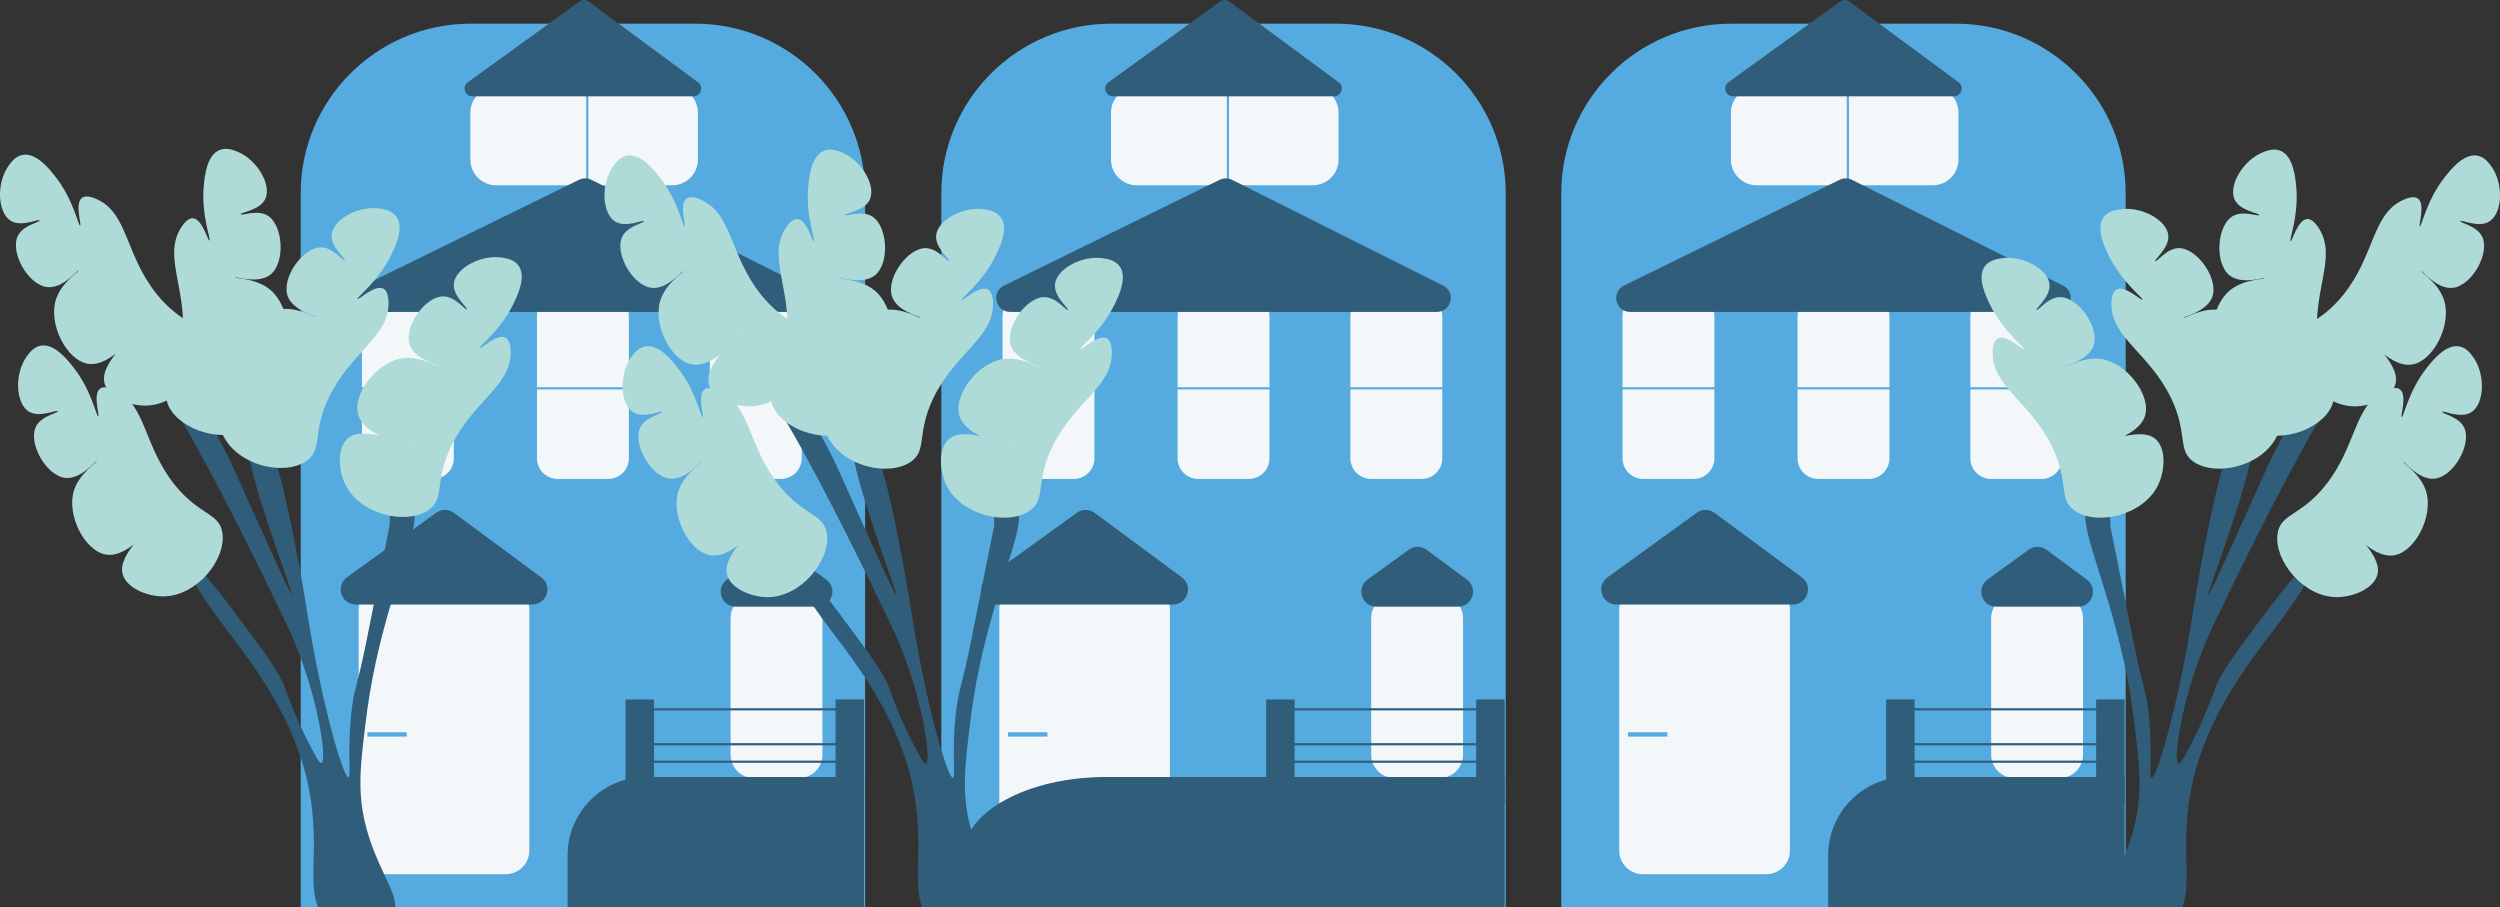 <svg width="846" height="307" viewBox="0 0 846 307" fill="none" xmlns="http://www.w3.org/2000/svg">
<rect x="0" y="0" width="846" height="307" fill="#333333" stroke="none"/>
<g id="undraw empty street" clip-path="url(#clip0_312_669)">
<g id="Group">
<path id="Vector" d="M509.54 308.381H318.541V65.369C318.541 33.743 344.319 8.013 376.005 8.013H452.076C483.761 8.013 509.54 33.743 509.54 65.369V308.381Z" fill="#55ABE0"/>
<path id="Vector_2" d="M444.27 62.693H384.642C379.855 62.693 375.96 58.806 375.96 54.027V38.107C375.96 33.329 379.855 29.442 384.642 29.442H444.27C449.057 29.442 452.952 33.329 452.952 38.107V54.027C452.952 58.806 449.057 62.693 444.27 62.693V62.693Z" fill="#F3F7FA"/>
<path id="Vector_3" d="M415.891 131.781V12.816H415.151V131.781H415.891Z" fill="#55ABE0"/>
<path id="Vector_4" d="M487.152 263.307H471.962C467.577 263.307 464.011 259.747 464.011 255.371V209.175C464.011 204.799 467.577 201.239 471.962 201.239H487.152C491.537 201.239 495.104 204.799 495.104 209.175V255.371C495.104 259.747 491.537 263.307 487.152 263.307V263.307Z" fill="#F3F7FA"/>
<path id="Vector_5" d="M387.952 295.819H346.11C341.726 295.819 338.159 292.259 338.159 287.883V206.219C338.159 201.843 341.726 198.283 346.11 198.283H387.952C392.336 198.283 395.903 201.843 395.903 206.219V287.883C395.903 292.259 392.336 295.819 387.952 295.819V295.819Z" fill="#F3F7FA"/>
<path id="Vector_6" d="M396.927 204.564H337.175C334.926 204.564 333.025 203.184 332.331 201.049C331.638 198.914 332.366 196.683 334.187 195.365L364.383 173.524C366.19 172.219 368.608 172.231 370.401 173.556L399.956 195.397C401.754 196.726 402.463 198.954 401.762 201.074C401.061 203.194 399.164 204.564 396.927 204.564V204.564Z" fill="#2F5D7A"/>
<path id="Vector_7" d="M493.376 205.302H465.778C463.53 205.302 461.628 203.923 460.935 201.788C460.241 199.652 460.97 197.422 462.79 196.104L476.738 186.016C478.544 184.71 480.962 184.723 482.755 186.048L496.406 196.136C498.204 197.464 498.913 199.692 498.212 201.812C497.511 203.932 495.613 205.302 493.376 205.302V205.302Z" fill="#2F5D7A"/>
<g id="Group_2">
<path id="Vector_8" d="M481.066 162.076H463.983C460.12 162.076 456.978 158.94 456.978 155.084V107C456.978 103.145 460.12 100.008 463.983 100.008H481.066C484.929 100.008 488.071 103.145 488.071 107V155.084C488.071 158.94 484.929 162.076 481.066 162.076Z" fill="#F3F7FA"/>
<path id="Vector_9" d="M422.581 162.076H405.499C401.636 162.076 398.494 158.94 398.494 155.084V107C398.494 103.145 401.636 100.008 405.499 100.008H422.581C426.444 100.008 429.586 103.145 429.586 107V155.084C429.586 158.94 426.444 162.076 422.581 162.076Z" fill="#F3F7FA"/>
<path id="Vector_10" d="M363.357 162.076H346.275C342.412 162.076 339.27 158.94 339.27 155.084V107C339.27 103.145 342.412 100.008 346.275 100.008H363.357C367.22 100.008 370.362 103.145 370.362 107V155.084C370.362 158.94 367.22 162.076 363.357 162.076Z" fill="#F3F7FA"/>
<path id="Vector_11" d="M486.221 105.55H341.859C339.273 105.55 337.69 103.722 337.268 101.911C336.846 100.099 337.459 97.762 339.78 96.624L412.735 60.84C414.05 60.196 415.617 60.202 416.928 60.858L488.336 96.642C490.359 97.656 491.329 99.732 490.807 101.931C490.285 104.129 488.485 105.55 486.221 105.55V105.55Z" fill="#2F5D7A"/>
</g>
<path id="Vector_12" d="M509.169 308.011H325.971V289.454C325.971 274.833 347.656 262.938 374.311 262.938H509.169V308.011V308.011Z" fill="#2F5D7A"/>
<path id="Vector_13" d="M438.1 236.706H428.476V272.174H438.1V236.706Z" fill="#2F5D7A"/>
<path id="Vector_14" d="M509.169 236.706H499.545V272.174H509.169V236.706Z" fill="#2F5D7A"/>
<path id="Vector_15" d="M502.507 239.662H436.62V240.401H502.507V239.662Z" fill="#2F5D7A"/>
<path id="Vector_16" d="M495.104 131.042H335.198V131.781H495.104V131.042Z" fill="#55ABE0"/>
<path id="Vector_17" d="M502.507 251.484H436.62V252.223H502.507V251.484Z" fill="#2F5D7A"/>
<path id="Vector_18" d="M502.507 257.396H436.62V258.135H502.507V257.396Z" fill="#2F5D7A"/>
<path id="Vector_19" d="M451.428 32.595H376.653C375.489 32.595 374.505 31.881 374.146 30.776C373.787 29.671 374.164 28.517 375.107 27.835L412.895 0.502C413.83 -0.172 415.082 -0.168 416.009 0.519L452.996 27.851C453.926 28.538 454.293 29.692 453.931 30.789C453.568 31.886 452.585 32.595 451.428 32.595V32.595Z" fill="#2F5D7A"/>
<path id="Vector_20" d="M354.446 247.79H341.12V249.268H354.446V247.79Z" fill="#55ABE0"/>
</g>
<g id="Group_3">
<path id="Vector_21" d="M292.754 308.381H101.755V65.369C101.755 33.743 127.534 8.013 159.219 8.013H235.29C266.976 8.013 292.754 33.743 292.754 65.369V308.381Z" fill="#55ABE0"/>
<path id="Vector_22" d="M227.484 62.693H167.856C163.069 62.693 159.174 58.806 159.174 54.027V38.107C159.174 33.329 163.069 29.442 167.856 29.442H227.484C232.271 29.442 236.166 33.329 236.166 38.107V54.027C236.166 58.806 232.271 62.693 227.484 62.693V62.693Z" fill="#F3F7FA"/>
<path id="Vector_23" d="M199.105 131.781V12.816H198.365V131.781H199.105Z" fill="#55ABE0"/>
<path id="Vector_24" d="M270.367 263.307H255.176C250.792 263.307 247.225 259.747 247.225 255.371V209.175C247.225 204.799 250.792 201.239 255.176 201.239H270.367C274.751 201.239 278.318 204.799 278.318 209.175V255.371C278.318 259.747 274.751 263.307 270.367 263.307V263.307Z" fill="#F3F7FA"/>
<path id="Vector_25" d="M171.166 295.819H129.325C124.94 295.819 121.374 292.259 121.374 287.883V206.219C121.374 201.843 124.94 198.283 129.325 198.283H171.166C175.551 198.283 179.117 201.843 179.117 206.219V287.883C179.117 292.259 175.551 295.819 171.166 295.819V295.819Z" fill="#F3F7FA"/>
<path id="Vector_26" d="M180.141 204.564H120.389C118.141 204.564 116.239 203.184 115.546 201.049C114.852 198.914 115.581 196.683 117.402 195.365L147.597 173.524C149.404 172.219 151.823 172.231 153.615 173.556L183.171 195.397C184.969 196.726 185.677 198.954 184.977 201.074C184.276 203.194 182.378 204.564 180.141 204.564V204.564Z" fill="#2F5D7A"/>
<path id="Vector_27" d="M276.591 205.302H248.993C246.744 205.302 244.843 203.923 244.149 201.788C243.455 199.652 244.184 197.422 246.005 196.104L259.952 186.016C261.759 184.71 264.177 184.723 265.969 186.048L279.621 196.136C281.418 197.464 282.127 199.692 281.427 201.812C280.726 203.932 278.827 205.302 276.591 205.302V205.302Z" fill="#2F5D7A"/>
<g id="Group_4">
<path id="Vector_28" d="M264.28 162.076H247.197C243.335 162.076 240.192 158.94 240.192 155.084V107C240.192 103.145 243.335 100.008 247.197 100.008H264.28C268.143 100.008 271.285 103.145 271.285 107V155.084C271.285 158.94 268.143 162.076 264.28 162.076V162.076Z" fill="#F3F7FA"/>
<path id="Vector_29" d="M205.796 162.076H188.713C184.85 162.076 181.708 158.94 181.708 155.084V107C181.708 103.145 184.85 100.008 188.713 100.008H205.796C209.658 100.008 212.801 103.145 212.801 107V155.084C212.801 158.94 209.658 162.076 205.796 162.076Z" fill="#F3F7FA"/>
<path id="Vector_30" d="M146.572 162.076H129.489C125.626 162.076 122.484 158.94 122.484 155.084V107C122.484 103.145 125.626 100.008 129.489 100.008H146.572C150.434 100.008 153.577 103.145 153.577 107V155.084C153.577 158.94 150.434 162.076 146.572 162.076Z" fill="#F3F7FA"/>
<path id="Vector_31" d="M269.436 105.55H125.073C122.487 105.55 120.904 103.722 120.483 101.911C120.061 100.099 120.674 97.762 122.995 96.624L195.95 60.84C197.264 60.196 198.832 60.202 200.143 60.858L271.55 96.642C273.574 97.656 274.544 99.732 274.022 101.931C273.499 104.129 271.7 105.55 269.436 105.55V105.55Z" fill="#2F5D7A"/>
</g>
<path id="Vector_32" d="M292.384 308.011H192.073V289.454C192.073 274.833 203.946 262.938 218.541 262.938H292.384V308.011V308.011Z" fill="#2F5D7A"/>
<path id="Vector_33" d="M221.314 236.706H211.69V272.174H221.314V236.706Z" fill="#2F5D7A"/>
<path id="Vector_34" d="M292.384 236.706H282.76V272.174H292.384V236.706Z" fill="#2F5D7A"/>
<path id="Vector_35" d="M285.721 239.662H219.834V240.401H285.721V239.662Z" fill="#2F5D7A"/>
<path id="Vector_36" d="M278.318 131.042H118.412V131.781H278.318V131.042Z" fill="#55ABE0"/>
<path id="Vector_37" d="M285.721 251.484H219.834V252.223H285.721V251.484Z" fill="#2F5D7A"/>
<path id="Vector_38" d="M285.721 257.396H219.834V258.135H285.721V257.396Z" fill="#2F5D7A"/>
<path id="Vector_39" d="M234.642 32.595H159.867C158.703 32.595 157.719 31.881 157.36 30.776C157.002 29.671 157.379 28.517 158.321 27.835L196.109 0.502C197.044 -0.172 198.296 -0.168 199.223 0.519L236.21 27.851C237.141 28.538 237.507 29.692 237.145 30.789C236.782 31.886 235.8 32.595 234.642 32.595V32.595Z" fill="#2F5D7A"/>
<path id="Vector_40" d="M137.66 247.79H124.334V249.268H137.66V247.79Z" fill="#55ABE0"/>
</g>
<g id="Group_5">
<path id="Vector_41" d="M719.332 308.381H528.333V65.369C528.333 33.743 554.112 8.013 585.797 8.013H661.868C693.553 8.013 719.332 33.743 719.332 65.369V308.381Z" fill="#55ABE0"/>
<path id="Vector_42" d="M654.062 62.693H594.434C589.647 62.693 585.752 58.806 585.752 54.027V38.107C585.752 33.329 589.647 29.442 594.434 29.442H654.062C658.849 29.442 662.744 33.329 662.744 38.107V54.027C662.744 58.806 658.849 62.693 654.062 62.693Z" fill="#F3F7FA"/>
<path id="Vector_43" d="M625.683 131.781V12.816H624.943V131.781H625.683Z" fill="#55ABE0"/>
<path id="Vector_44" d="M696.945 263.307H681.754C677.37 263.307 673.803 259.747 673.803 255.371V209.175C673.803 204.799 677.37 201.239 681.754 201.239H696.945C701.329 201.239 704.896 204.799 704.896 209.175V255.371C704.896 259.747 701.329 263.307 696.945 263.307V263.307Z" fill="#F3F7FA"/>
<path id="Vector_45" d="M597.744 295.819H555.902C551.518 295.819 547.951 292.259 547.951 287.883V206.219C547.951 201.843 551.518 198.283 555.902 198.283H597.744C602.128 198.283 605.695 201.843 605.695 206.219V287.883C605.695 292.259 602.128 295.819 597.744 295.819Z" fill="#F3F7FA"/>
<path id="Vector_46" d="M606.719 204.564H546.967C544.719 204.564 542.817 203.184 542.124 201.049C541.43 198.914 542.159 196.683 543.979 195.365L574.175 173.524C575.982 172.219 578.401 172.231 580.193 173.556L609.749 195.397C611.547 196.726 612.255 198.954 611.555 201.074C610.854 203.194 608.956 204.564 606.719 204.564V204.564Z" fill="#2F5D7A"/>
<path id="Vector_47" d="M703.168 205.302H675.57C673.322 205.302 671.42 203.923 670.727 201.788C670.033 199.652 670.762 197.422 672.582 196.104L686.529 186.016C688.336 184.71 690.754 184.723 692.547 186.048L706.198 196.136C707.996 197.464 708.705 199.692 708.004 201.812C707.303 203.932 705.405 205.302 703.168 205.302V205.302Z" fill="#2F5D7A"/>
<g id="Group_6">
<path id="Vector_48" d="M690.858 162.076H673.775C669.912 162.076 666.77 158.94 666.77 155.084V107C666.77 103.145 669.912 100.008 673.775 100.008H690.858C694.721 100.008 697.863 103.145 697.863 107V155.084C697.863 158.94 694.721 162.076 690.858 162.076Z" fill="#F3F7FA"/>
<path id="Vector_49" d="M632.374 162.076H615.291C611.428 162.076 608.286 158.94 608.286 155.084V107C608.286 103.145 611.428 100.008 615.291 100.008H632.374C636.237 100.008 639.379 103.145 639.379 107V155.084C639.379 158.94 636.237 162.076 632.374 162.076Z" fill="#F3F7FA"/>
<path id="Vector_50" d="M573.15 162.076H556.067C552.204 162.076 549.062 158.94 549.062 155.084V107C549.062 103.145 552.204 100.008 556.067 100.008H573.15C577.012 100.008 580.155 103.145 580.155 107V155.084C580.155 158.94 577.012 162.076 573.15 162.076Z" fill="#F3F7FA"/>
<path id="Vector_51" d="M696.014 105.55H551.651C549.065 105.55 547.482 103.722 547.061 101.911C546.639 100.099 547.252 97.762 549.572 96.624L622.527 60.84C623.842 60.196 625.41 60.202 626.721 60.858L698.128 96.642C700.151 97.656 701.122 99.732 700.6 101.931C700.077 104.129 698.277 105.55 696.014 105.55V105.55Z" fill="#2F5D7A"/>
</g>
<path id="Vector_52" d="M718.962 308.011H618.65V289.454C618.65 274.833 630.524 262.938 645.119 262.938H718.962V308.011V308.011Z" fill="#2F5D7A"/>
<path id="Vector_53" d="M647.892 236.706H638.269V272.174H647.892V236.706Z" fill="#2F5D7A"/>
<path id="Vector_54" d="M718.962 236.706H709.338V272.174H718.962V236.706Z" fill="#2F5D7A"/>
<path id="Vector_55" d="M712.299 239.662H646.412V240.401H712.299V239.662Z" fill="#2F5D7A"/>
<path id="Vector_56" d="M704.896 131.042H544.99V131.781H704.896V131.042Z" fill="#55ABE0"/>
<path id="Vector_57" d="M712.299 251.484H646.412V252.223H712.299V251.484Z" fill="#2F5D7A"/>
<path id="Vector_58" d="M712.299 257.396H646.412V258.135H712.299V257.396Z" fill="#2F5D7A"/>
<path id="Vector_59" d="M661.22 32.595H586.445C585.281 32.595 584.297 31.881 583.938 30.776C583.579 29.671 583.956 28.517 584.899 27.835L622.687 0.502C623.622 -0.172 624.874 -0.168 625.801 0.519L662.788 27.851C663.718 28.538 664.085 29.692 663.723 30.789C663.36 31.886 662.377 32.595 661.22 32.595V32.595Z" fill="#2F5D7A"/>
<path id="Vector_60" d="M564.238 247.79H550.913V249.268H564.238V247.79Z" fill="#55ABE0"/>
</g>
<g id="Group_7">
<path id="Vector_61" d="M133.722 305.789C133.783 306.304 133.801 306.784 133.766 307.255H107.813C107.577 306.784 107.376 306.295 107.201 305.789C104.028 296.689 109.246 281.543 102.629 259.085C97.717 242.42 88.547 229.385 84.272 223.313C79.019 215.844 73.066 208.952 66.169 197.941C64.674 195.559 63.136 192.976 61.545 190.158C61.012 189.216 54.867 178.284 55.426 177.943C55.688 177.786 57.314 179.994 57.865 180.735C62.725 187.297 65.549 190.167 69.596 194.887C72.052 197.749 74.954 201.283 79.028 206.736C89.474 220.704 94.692 227.684 96.51 232.91C96.991 234.306 99.552 241.862 104.378 251.233C106.843 256.014 108.075 258.404 108.748 258.212C110.654 257.663 108.084 237.866 100.007 218.078C98.626 214.71 97.594 212.555 95.636 208.481C92.454 201.832 74.736 164.882 61.711 142.765C60.076 139.981 58.512 137.442 57.069 135.218C56.79 134.799 56.519 134.389 56.256 133.996C54.438 131.291 52.83 129.154 51.492 127.775C50.784 127.042 48.984 124.966 45.373 120.795C43.94 119.138 42.891 117.907 42.183 117.009C42.078 116.878 41.982 116.747 41.903 116.634C41.046 115.517 40.802 114.976 41.003 114.688C41.291 114.278 42.401 114.513 43.616 114.941C43.748 114.985 43.887 115.037 44.019 115.089C45.339 115.578 46.676 116.215 47.122 116.433C51.213 118.396 55.207 121.912 58.905 126.091C60.277 127.636 61.597 129.267 62.874 130.942C66.982 136.352 70.566 142.241 73.276 147.084C76.597 153.051 78.591 157.44 78.591 157.44C87.865 177.882 98.154 201.265 98.696 201.064C99.29 200.846 87.883 171.74 84.561 155.931C83.451 150.635 83.25 146.83 84.71 146.098C84.762 146.071 84.814 146.045 84.876 146.028C85.103 145.949 85.313 145.958 85.426 145.967C85.426 145.967 86.781 145.792 88.206 146.098C89.981 146.481 92 151.411 93.967 158.33C99.08 176.164 103.94 207.172 103.94 207.172C108.801 238.189 116.178 263.29 117.927 263.011C118.897 262.854 117.507 255.063 118.801 242.071C119.71 232.963 120.741 233.242 124.046 216.769C129.29 190.638 131.913 177.577 131.913 177.507C131.887 176.958 131.817 175.849 131.983 174.698C132.158 173.45 132.603 172.141 133.661 171.4C135.269 170.266 137.857 170.754 138.906 171.4C139.745 171.923 140.173 172.883 140.27 174.262C140.846 182.934 128.364 208.079 124.046 242.071C121.895 259.006 120.715 268.246 124.046 280.461C127.341 292.571 133.084 300.284 133.722 305.789V305.789Z" fill="#2F5D7A"/>
<path id="Vector_62" d="M170.197 87.216C163.026 85.914 154.119 90.705 153.589 95.941C153.152 100.251 158.46 104.187 157.959 104.666C157.492 105.114 154.203 100.385 150.092 100.304C143.88 100.18 136.425 110.681 138.728 116.881C140.578 121.858 148.501 123.485 148.344 123.861C148.196 124.215 142.159 120.352 136.106 121.243C127.439 122.519 119.14 133.48 121.246 140.438C123.598 148.214 138.83 150.621 138.728 150.908C138.621 151.211 123.399 143.432 117.749 148.291C113.96 151.549 114.503 159.145 116.875 163.995C121.825 174.119 137.269 177.707 144.847 172.72C150.74 168.843 146.766 163.145 152.715 150.908C160.019 135.881 172.723 130.667 172.82 119.498C172.828 118.483 172.857 115.212 171.071 114.263C168.22 112.748 162.718 118.202 162.33 117.753C161.911 117.268 169.276 111.957 173.694 102.921C175.083 100.079 178.244 93.613 175.442 89.834C174.015 87.91 171.632 87.477 170.197 87.216Z" fill="#AEDBD8"/>
<path id="Vector_63" d="M128.854 70.627C121.682 69.325 112.775 74.116 112.245 79.352C111.808 83.662 117.116 87.597 116.616 88.077C116.148 88.525 112.859 83.796 108.748 83.715C102.537 83.591 95.081 94.092 97.385 100.292C99.234 105.269 107.157 106.896 107 107.272C106.852 107.626 100.815 103.763 94.762 104.654C86.095 105.93 77.796 116.89 79.902 123.849C82.255 131.624 97.486 134.032 97.385 134.319C97.278 134.622 82.055 126.843 76.405 131.701C72.616 134.96 73.159 142.556 75.531 147.406C80.482 157.53 95.925 161.118 103.504 156.131C109.396 152.254 105.423 146.556 111.371 134.319C118.676 119.292 131.38 114.078 131.476 102.909C131.485 101.894 131.513 98.623 129.728 97.674C126.877 96.159 121.374 101.613 120.986 101.164C120.567 100.679 127.932 95.368 132.35 86.332C133.74 83.49 136.901 77.024 134.098 73.245C132.672 71.321 130.288 70.888 128.854 70.627Z" fill="#AEDBD8"/>
<path id="Vector_64" d="M80.162 51.254C86.96 53.881 92.049 62.609 89.763 67.351C87.88 71.255 81.295 71.845 81.471 72.514C81.635 73.14 86.914 70.821 90.462 72.894C95.825 76.027 96.689 88.868 91.481 92.955C87.301 96.235 79.692 93.494 79.629 93.896C79.57 94.275 86.74 94.127 91.436 98.042C98.16 103.647 99.504 117.32 94.068 122.157C87.993 127.562 73.744 121.677 73.68 121.975C73.613 122.289 90.665 123.588 92.942 130.676C94.469 135.43 90.032 141.625 85.471 144.526C75.953 150.58 60.905 145.591 57.051 137.388C54.054 131.01 60.423 128.222 61.752 114.685C63.384 98.062 55.277 86.995 61.038 77.419C61.562 76.549 63.248 73.745 65.267 73.866C68.492 74.059 70.331 81.579 70.897 81.398C71.508 81.203 68.005 72.834 68.965 62.826C69.266 59.678 69.953 52.516 74.32 50.753C76.543 49.856 78.802 50.729 80.162 51.254L80.162 51.254Z" fill="#AEDBD8"/>
<path id="Vector_65" d="M2.97 56C-1.315 61.885 -0.853 71.973 3.644 74.721C7.346 76.983 13.2 73.916 13.416 74.574C13.618 75.189 7.922 76.096 6.066 79.758C3.261 85.291 9.507 96.55 16.103 97.167C21.398 97.663 26.304 91.243 26.574 91.546C26.83 91.833 20.725 95.587 18.904 101.418C16.297 109.766 22.593 121.983 29.788 123.107C37.828 124.363 46.606 111.709 46.822 111.924C47.049 112.152 33.425 122.469 35.36 129.657C36.658 134.478 43.751 137.284 49.159 137.254C60.445 137.193 70.382 124.86 69.167 115.881C68.222 108.899 61.354 110.002 52.887 99.346C42.489 86.259 43.292 72.572 33.251 67.642C32.338 67.194 29.398 65.75 27.767 66.944C25.162 68.851 27.7 76.165 27.126 76.319C26.506 76.486 24.906 67.558 18.665 59.666C16.701 57.184 12.235 51.537 7.608 52.418C5.252 52.867 3.828 54.823 2.97 56L2.97 56Z" fill="#AEDBD8"/>
<path id="Vector_66" d="M9.089 120.564C4.804 126.449 5.266 136.537 9.763 139.285C13.465 141.547 19.319 138.481 19.535 139.138C19.737 139.753 14.041 140.66 12.185 144.322C9.38 149.855 15.626 161.115 22.222 161.732C27.517 162.227 32.423 155.807 32.694 156.111C32.949 156.397 26.844 160.152 25.023 165.982C22.416 174.33 28.712 186.547 35.907 187.671C43.947 188.927 52.726 176.273 52.941 176.488C53.168 176.716 39.544 187.033 41.479 194.221C42.778 199.043 49.871 201.848 55.278 201.818C66.565 201.757 76.501 189.424 75.286 180.445C74.341 173.463 67.474 174.566 59.006 163.91C48.608 150.823 49.411 137.136 39.37 132.206C38.457 131.758 35.517 130.314 33.886 131.508C31.281 133.415 33.819 140.729 33.245 140.883C32.626 141.05 31.025 132.122 24.784 124.231C22.82 121.748 18.354 116.101 13.727 116.982C11.371 117.431 9.947 119.387 9.089 120.564H9.089Z" fill="#AEDBD8"/>
</g>
<g id="Group_8">
<path id="Vector_67" d="M338.27 306.042C338.331 306.557 338.349 307.037 338.314 307.508H312.361C312.125 307.037 311.924 306.548 311.749 306.042C308.576 296.942 313.794 281.796 307.177 259.338C302.264 242.673 293.095 229.638 288.82 223.566C283.567 216.097 277.614 209.205 270.717 198.194C269.222 195.812 267.684 193.229 266.093 190.411C265.56 189.469 259.414 178.537 259.974 178.196C260.236 178.039 261.862 180.247 262.413 180.988C267.273 187.549 270.096 190.42 274.144 195.14C276.6 198.002 279.502 201.535 283.575 206.989C294.021 220.957 299.24 227.937 301.058 233.163C301.539 234.559 304.1 242.115 308.925 251.485C311.39 256.267 312.623 258.657 313.296 258.465C315.202 257.916 312.632 238.119 304.555 218.331C303.174 214.963 302.142 212.808 300.184 208.734C297.002 202.085 279.283 165.135 266.259 143.018C264.624 140.234 263.06 137.695 261.617 135.471C261.337 135.052 261.066 134.642 260.804 134.249C258.986 131.544 257.378 129.407 256.04 128.028C255.332 127.295 253.531 125.219 249.921 121.048C248.488 119.391 247.439 118.16 246.731 117.262C246.626 117.131 246.53 117 246.451 116.887C245.594 115.77 245.35 115.229 245.551 114.941C245.839 114.531 246.949 114.766 248.164 115.194C248.295 115.238 248.435 115.29 248.566 115.342C249.886 115.831 251.224 116.468 251.67 116.686C255.76 118.649 259.755 122.165 263.453 126.344C264.825 127.889 266.145 129.52 267.421 131.195C271.53 136.605 275.114 142.494 277.824 147.336C281.145 153.304 283.138 157.693 283.138 157.693C292.413 178.135 302.702 201.518 303.244 201.317C303.838 201.099 292.43 171.993 289.109 156.183C287.999 150.887 287.798 147.083 289.257 146.351C289.31 146.324 289.362 146.298 289.423 146.281C289.651 146.202 289.86 146.211 289.974 146.22C289.974 146.22 291.329 146.045 292.754 146.351C294.528 146.734 296.548 151.664 298.514 158.583C303.628 176.416 308.488 207.425 308.488 207.425C313.349 238.442 320.726 263.543 322.474 263.264C323.445 263.107 322.055 255.316 323.349 242.324C324.258 233.216 325.289 233.495 328.593 217.022C333.838 190.891 336.461 177.83 336.461 177.76C336.434 177.21 336.364 176.102 336.531 174.951C336.705 173.703 337.151 172.394 338.209 171.653C339.817 170.518 342.405 171.007 343.454 171.653C344.293 172.176 344.721 173.136 344.817 174.514C345.394 183.187 332.912 208.332 328.593 242.324C326.443 259.259 325.263 268.499 328.593 280.714C331.889 292.824 337.632 300.537 338.27 306.042V306.042Z" fill="#2F5D7A"/>
<path id="Vector_68" d="M373.612 87.457C366.441 86.155 357.534 90.946 357.003 96.182C356.567 100.493 361.874 104.428 361.374 104.907C360.906 105.355 357.618 100.626 353.507 100.545C347.295 100.422 339.839 110.922 342.143 117.122C343.992 122.099 351.915 123.727 351.758 124.102C351.61 124.456 345.574 120.594 339.521 121.485C330.854 122.76 322.555 133.721 324.66 140.679C327.013 148.455 342.244 150.862 342.143 151.149C342.036 151.452 326.813 143.674 321.164 148.532C317.374 151.79 317.918 159.386 320.29 164.237C325.24 174.361 340.683 177.948 348.262 172.961C354.155 169.084 350.181 163.386 356.129 151.149C363.434 136.122 376.138 130.909 376.234 119.74C376.243 118.724 376.271 115.454 374.486 114.505C371.635 112.989 366.132 118.443 365.745 117.995C365.325 117.509 372.691 112.198 377.108 103.162C378.498 100.32 381.659 93.854 378.857 90.075C377.43 88.151 375.047 87.718 373.612 87.457V87.457Z" fill="#AEDBD8"/>
<path id="Vector_69" d="M333.401 70.88C326.23 69.578 317.323 74.369 316.793 79.605C316.356 83.915 321.664 87.85 321.163 88.33C320.696 88.778 317.407 84.049 313.296 83.968C307.084 83.844 299.629 94.345 301.932 100.545C303.782 105.521 311.705 107.149 311.548 107.525C311.4 107.879 305.363 104.016 299.31 104.907C290.643 106.183 282.344 117.143 284.45 124.102C286.803 131.877 302.034 134.285 301.932 134.572C301.826 134.875 286.603 127.096 280.953 131.954C277.164 135.213 277.707 142.809 280.079 147.659C285.029 157.783 300.473 161.371 308.051 156.384C313.944 152.507 309.97 146.809 315.919 134.572C323.223 119.545 335.927 114.331 336.024 103.162C336.033 102.147 336.061 98.876 334.276 97.927C331.424 96.412 325.922 101.866 325.534 101.417C325.115 100.932 332.48 95.621 336.898 86.585C338.287 83.743 341.449 77.277 338.646 73.498C337.219 71.573 334.836 71.141 333.401 70.88Z" fill="#AEDBD8"/>
<path id="Vector_70" d="M284.71 51.507C291.507 54.134 296.597 62.862 294.31 67.604C292.428 71.508 285.843 72.098 286.018 72.767C286.183 73.393 291.462 71.074 295.01 73.147C300.372 76.28 301.237 89.121 296.029 93.208C291.849 96.488 284.24 93.747 284.177 94.149C284.118 94.528 291.287 94.38 295.984 98.295C302.708 103.9 304.052 117.573 298.616 122.41C292.541 127.815 278.292 121.93 278.228 122.228C278.161 122.542 295.213 123.841 297.49 130.929C299.017 135.683 294.579 141.878 290.019 144.779C280.501 150.833 265.453 145.844 261.599 137.641C258.601 131.263 264.971 128.474 266.3 114.938C267.932 98.315 259.825 87.248 265.585 77.672C266.109 76.802 267.796 73.998 269.815 74.119C273.04 74.312 274.879 81.832 275.444 81.651C276.056 81.456 272.553 73.087 273.512 63.079C273.814 59.931 274.501 52.769 278.868 51.006C281.091 50.109 283.35 50.982 284.71 51.507Z" fill="#AEDBD8"/>
<path id="Vector_71" d="M207.518 56.253C203.233 62.138 203.695 72.226 208.192 74.974C211.894 77.236 217.748 74.169 217.964 74.827C218.166 75.442 212.47 76.349 210.614 80.011C207.809 85.544 214.055 96.803 220.651 97.42C225.946 97.915 230.851 91.496 231.122 91.799C231.378 92.086 225.273 95.84 223.452 101.671C220.845 110.019 227.14 122.236 234.336 123.36C242.375 124.616 251.154 111.962 251.369 112.177C251.597 112.405 237.972 122.722 239.908 129.91C241.206 134.731 248.299 137.537 253.707 137.507C264.993 137.446 274.93 125.112 273.714 116.134C272.77 109.152 265.902 110.255 257.435 99.599C247.037 86.512 247.84 72.825 237.799 67.895C236.886 67.446 233.946 66.003 232.315 67.197C229.71 69.104 232.247 76.418 231.674 76.572C231.054 76.739 229.454 67.811 223.212 59.919C221.249 57.437 216.783 51.79 212.156 52.671C209.8 53.12 208.376 55.076 207.518 56.253L207.518 56.253Z" fill="#AEDBD8"/>
<path id="Vector_72" d="M213.637 120.817C209.352 126.702 209.814 136.79 214.311 139.538C218.013 141.8 223.867 138.734 224.083 139.391C224.285 140.006 218.589 140.913 216.733 144.575C213.928 150.108 220.174 161.368 226.77 161.984C232.065 162.48 236.971 156.06 237.241 156.364C237.497 156.65 231.392 160.405 229.571 166.235C226.964 174.583 233.26 186.8 240.455 187.924C248.494 189.18 257.273 176.526 257.489 176.741C257.716 176.969 244.092 187.286 246.027 194.474C247.326 199.296 254.418 202.101 259.826 202.071C271.112 202.01 281.049 189.677 279.834 180.698C278.889 173.716 272.021 174.819 263.554 164.163C253.156 151.076 253.959 137.389 243.918 132.459C243.005 132.011 240.065 130.567 238.434 131.761C235.829 133.668 238.366 140.982 237.793 141.136C237.173 141.303 235.573 132.375 229.331 124.484C227.368 122.001 222.902 116.354 218.275 117.235C215.919 117.684 214.495 119.64 213.637 120.817H213.637Z" fill="#AEDBD8"/>
</g>
<g id="Group_9">
<path id="Vector_73" d="M712.278 306.042C712.216 306.557 712.199 307.037 712.234 307.508H738.187C738.423 307.037 738.624 306.548 738.799 306.042C741.972 296.942 736.753 281.796 743.371 259.338C748.283 242.673 757.453 229.638 761.727 223.566C766.981 216.097 772.934 209.205 779.831 198.194C781.325 195.812 782.864 193.229 784.455 190.411C784.988 189.469 791.133 178.537 790.574 178.196C790.312 178.039 788.686 180.247 788.135 180.988C783.275 187.549 780.451 190.42 776.404 195.14C773.948 198.002 771.046 201.535 766.972 206.989C756.526 220.957 751.308 227.937 749.489 233.163C749.009 234.559 746.448 242.115 741.622 251.485C739.157 256.267 737.925 258.657 737.252 258.465C735.346 257.916 737.916 238.119 745.993 218.331C747.374 214.963 748.406 212.808 750.364 208.734C753.545 202.085 771.264 165.135 784.289 143.018C785.923 140.234 787.488 137.695 788.93 135.471C789.21 135.052 789.481 134.642 789.743 134.249C791.562 131.544 793.17 129.407 794.507 128.028C795.216 127.295 797.016 125.219 800.626 121.048C802.06 119.391 803.109 118.16 803.817 117.262C803.922 117.131 804.018 117 804.097 116.887C804.953 115.77 805.198 115.229 804.997 114.941C804.709 114.531 803.598 114.766 802.383 115.194C802.252 115.238 802.112 115.29 801.981 115.342C800.661 115.831 799.324 116.468 798.878 116.686C794.787 118.649 790.792 122.165 787.095 126.344C785.722 127.889 784.402 129.52 783.126 131.195C779.018 136.605 775.434 142.494 772.724 147.336C769.402 153.304 767.409 157.693 767.409 157.693C758.135 178.135 747.846 201.518 747.304 201.317C746.71 201.099 758.117 171.993 761.439 156.183C762.549 150.887 762.75 147.083 761.29 146.351C761.238 146.324 761.185 146.298 761.124 146.281C760.897 146.202 760.687 146.211 760.574 146.22C760.574 146.22 759.219 146.045 757.794 146.351C756.019 146.734 754 151.664 752.033 158.583C746.92 176.416 742.059 207.425 742.059 207.425C737.199 238.442 729.822 263.543 728.073 263.264C727.103 263.107 728.493 255.316 727.199 242.324C726.29 233.216 725.259 233.495 721.954 217.022C716.709 190.891 714.087 177.83 714.087 177.76C714.113 177.21 714.183 176.102 714.017 174.951C713.842 173.703 713.397 172.394 712.339 171.653C710.73 170.518 708.143 171.007 707.094 171.653C706.255 172.176 705.826 173.136 705.73 174.514C705.153 183.187 717.636 208.332 721.954 242.324C724.105 259.259 725.285 268.499 721.954 280.714C718.659 292.824 712.916 300.537 712.278 306.042V306.042Z" fill="#2F5D7A"/>
<path id="Vector_74" d="M676.936 87.457C684.107 86.155 693.014 90.946 693.545 96.182C693.982 100.493 688.674 104.428 689.174 104.907C689.642 105.355 692.93 100.626 697.041 100.545C703.253 100.422 710.709 110.922 708.405 117.122C706.556 122.099 698.633 123.727 698.79 124.102C698.938 124.456 704.974 120.594 711.028 121.485C719.694 122.76 727.993 133.721 725.888 140.679C723.535 148.455 708.304 150.862 708.405 151.149C708.512 151.452 723.735 143.674 729.384 148.532C733.174 151.79 732.63 159.386 730.259 164.237C725.308 174.361 709.865 177.948 702.286 172.961C696.393 169.084 700.367 163.386 694.419 151.149C687.114 136.122 674.41 130.909 674.314 119.74C674.305 118.724 674.277 115.454 676.062 114.505C678.913 112.989 684.416 118.443 684.804 117.995C685.223 117.509 677.857 112.198 673.44 103.162C672.05 100.32 668.889 93.854 671.691 90.075C673.118 88.151 675.501 87.718 676.936 87.457V87.457Z" fill="#AEDBD8"/>
<path id="Vector_75" d="M717.146 70.88C724.318 69.578 733.225 74.369 733.755 79.605C734.192 83.915 728.884 87.85 729.384 88.33C729.852 88.778 733.141 84.049 737.252 83.968C743.463 83.844 750.919 94.345 748.615 100.545C746.766 105.521 738.843 107.149 739 107.525C739.148 107.879 745.185 104.016 751.238 104.907C759.905 106.183 768.204 117.143 766.098 124.102C763.745 131.877 748.514 134.285 748.615 134.572C748.722 134.875 763.945 127.096 769.595 131.954C773.384 135.213 772.841 142.809 770.469 147.659C765.518 157.783 750.075 161.371 742.496 156.384C736.604 152.507 740.577 146.809 734.629 134.572C727.324 119.545 714.62 114.331 714.524 103.162C714.515 102.147 714.487 98.876 716.272 97.927C719.123 96.412 724.626 101.866 725.014 101.417C725.433 100.932 718.068 95.621 713.65 86.585C712.26 83.743 709.099 77.277 711.902 73.498C713.328 71.573 715.712 71.141 717.146 70.88V70.88Z" fill="#AEDBD8"/>
<path id="Vector_76" d="M765.837 51.507C759.04 54.134 753.951 62.862 756.237 67.604C758.12 71.508 764.705 72.098 764.529 72.767C764.365 73.393 759.086 71.074 755.538 73.147C750.175 76.28 749.31 89.121 754.518 93.208C758.699 96.488 766.308 93.747 766.37 94.149C766.429 94.528 759.26 94.38 754.564 98.295C747.84 103.9 746.496 117.573 751.932 122.41C758.006 127.815 772.256 121.93 772.32 122.228C772.387 122.542 755.335 123.841 753.058 130.929C751.531 135.683 755.968 141.878 760.529 144.779C770.047 150.833 785.094 145.844 788.949 137.641C791.946 131.263 785.576 128.474 784.248 114.938C782.616 98.315 790.723 87.248 784.962 77.672C784.438 76.802 782.752 73.998 780.733 74.119C777.508 74.312 775.669 81.832 775.103 81.651C774.492 81.456 777.995 73.087 777.035 63.079C776.734 59.931 776.047 52.769 771.68 51.006C769.456 50.109 767.197 50.982 765.837 51.507V51.507Z" fill="#AEDBD8"/>
<path id="Vector_77" d="M843.03 56.253C847.315 62.138 846.853 72.226 842.356 74.974C838.654 77.236 832.8 74.169 832.584 74.827C832.382 75.442 838.078 76.349 839.934 80.011C842.739 85.544 836.493 96.803 829.897 97.42C824.602 97.915 819.696 91.496 819.426 91.799C819.17 92.086 825.275 95.84 827.096 101.671C829.703 110.019 823.407 122.236 816.212 123.36C808.172 124.616 799.393 111.962 799.178 112.177C798.951 112.405 812.575 122.722 810.64 129.91C809.341 134.731 802.249 137.537 796.841 137.507C785.555 137.446 775.618 125.112 776.833 116.134C777.778 109.152 784.646 110.255 793.113 99.599C803.511 86.512 802.708 72.825 812.749 67.895C813.662 67.446 816.602 66.003 818.233 67.197C820.838 69.104 818.3 76.418 818.874 76.572C819.494 76.739 821.094 67.811 827.336 59.919C829.299 57.437 833.765 51.79 838.392 52.671C840.748 53.12 842.172 55.076 843.03 56.253L843.03 56.253Z" fill="#AEDBD8"/>
<path id="Vector_78" d="M836.911 120.817C841.196 126.702 840.734 136.79 836.237 139.538C832.535 141.8 826.681 138.734 826.465 139.391C826.263 140.006 831.959 140.913 833.815 144.575C836.62 150.108 830.374 161.368 823.778 161.984C818.483 162.48 813.578 156.06 813.307 156.364C813.051 156.65 819.156 160.405 820.977 166.235C823.584 174.583 817.288 186.8 810.093 187.924C802.054 189.18 793.275 176.526 793.06 176.741C792.832 176.969 806.456 187.286 804.521 194.474C803.223 199.296 796.13 202.101 790.722 202.071C779.436 202.01 769.499 189.677 770.714 180.698C771.659 173.716 778.527 174.819 786.994 164.163C797.392 151.076 796.589 137.389 806.63 132.459C807.543 132.011 810.483 130.567 812.114 131.761C814.719 133.668 812.182 140.982 812.755 141.136C813.375 141.303 814.975 132.375 821.217 124.484C823.18 122.001 827.646 116.354 832.273 117.235C834.629 117.684 836.053 119.64 836.911 120.817H836.911Z" fill="#AEDBD8"/>
</g>
</g>
<defs>
<clipPath id="clip0_312_669">
<rect width="846" height="307" fill="white"/>
</clipPath>
</defs>
</svg>

